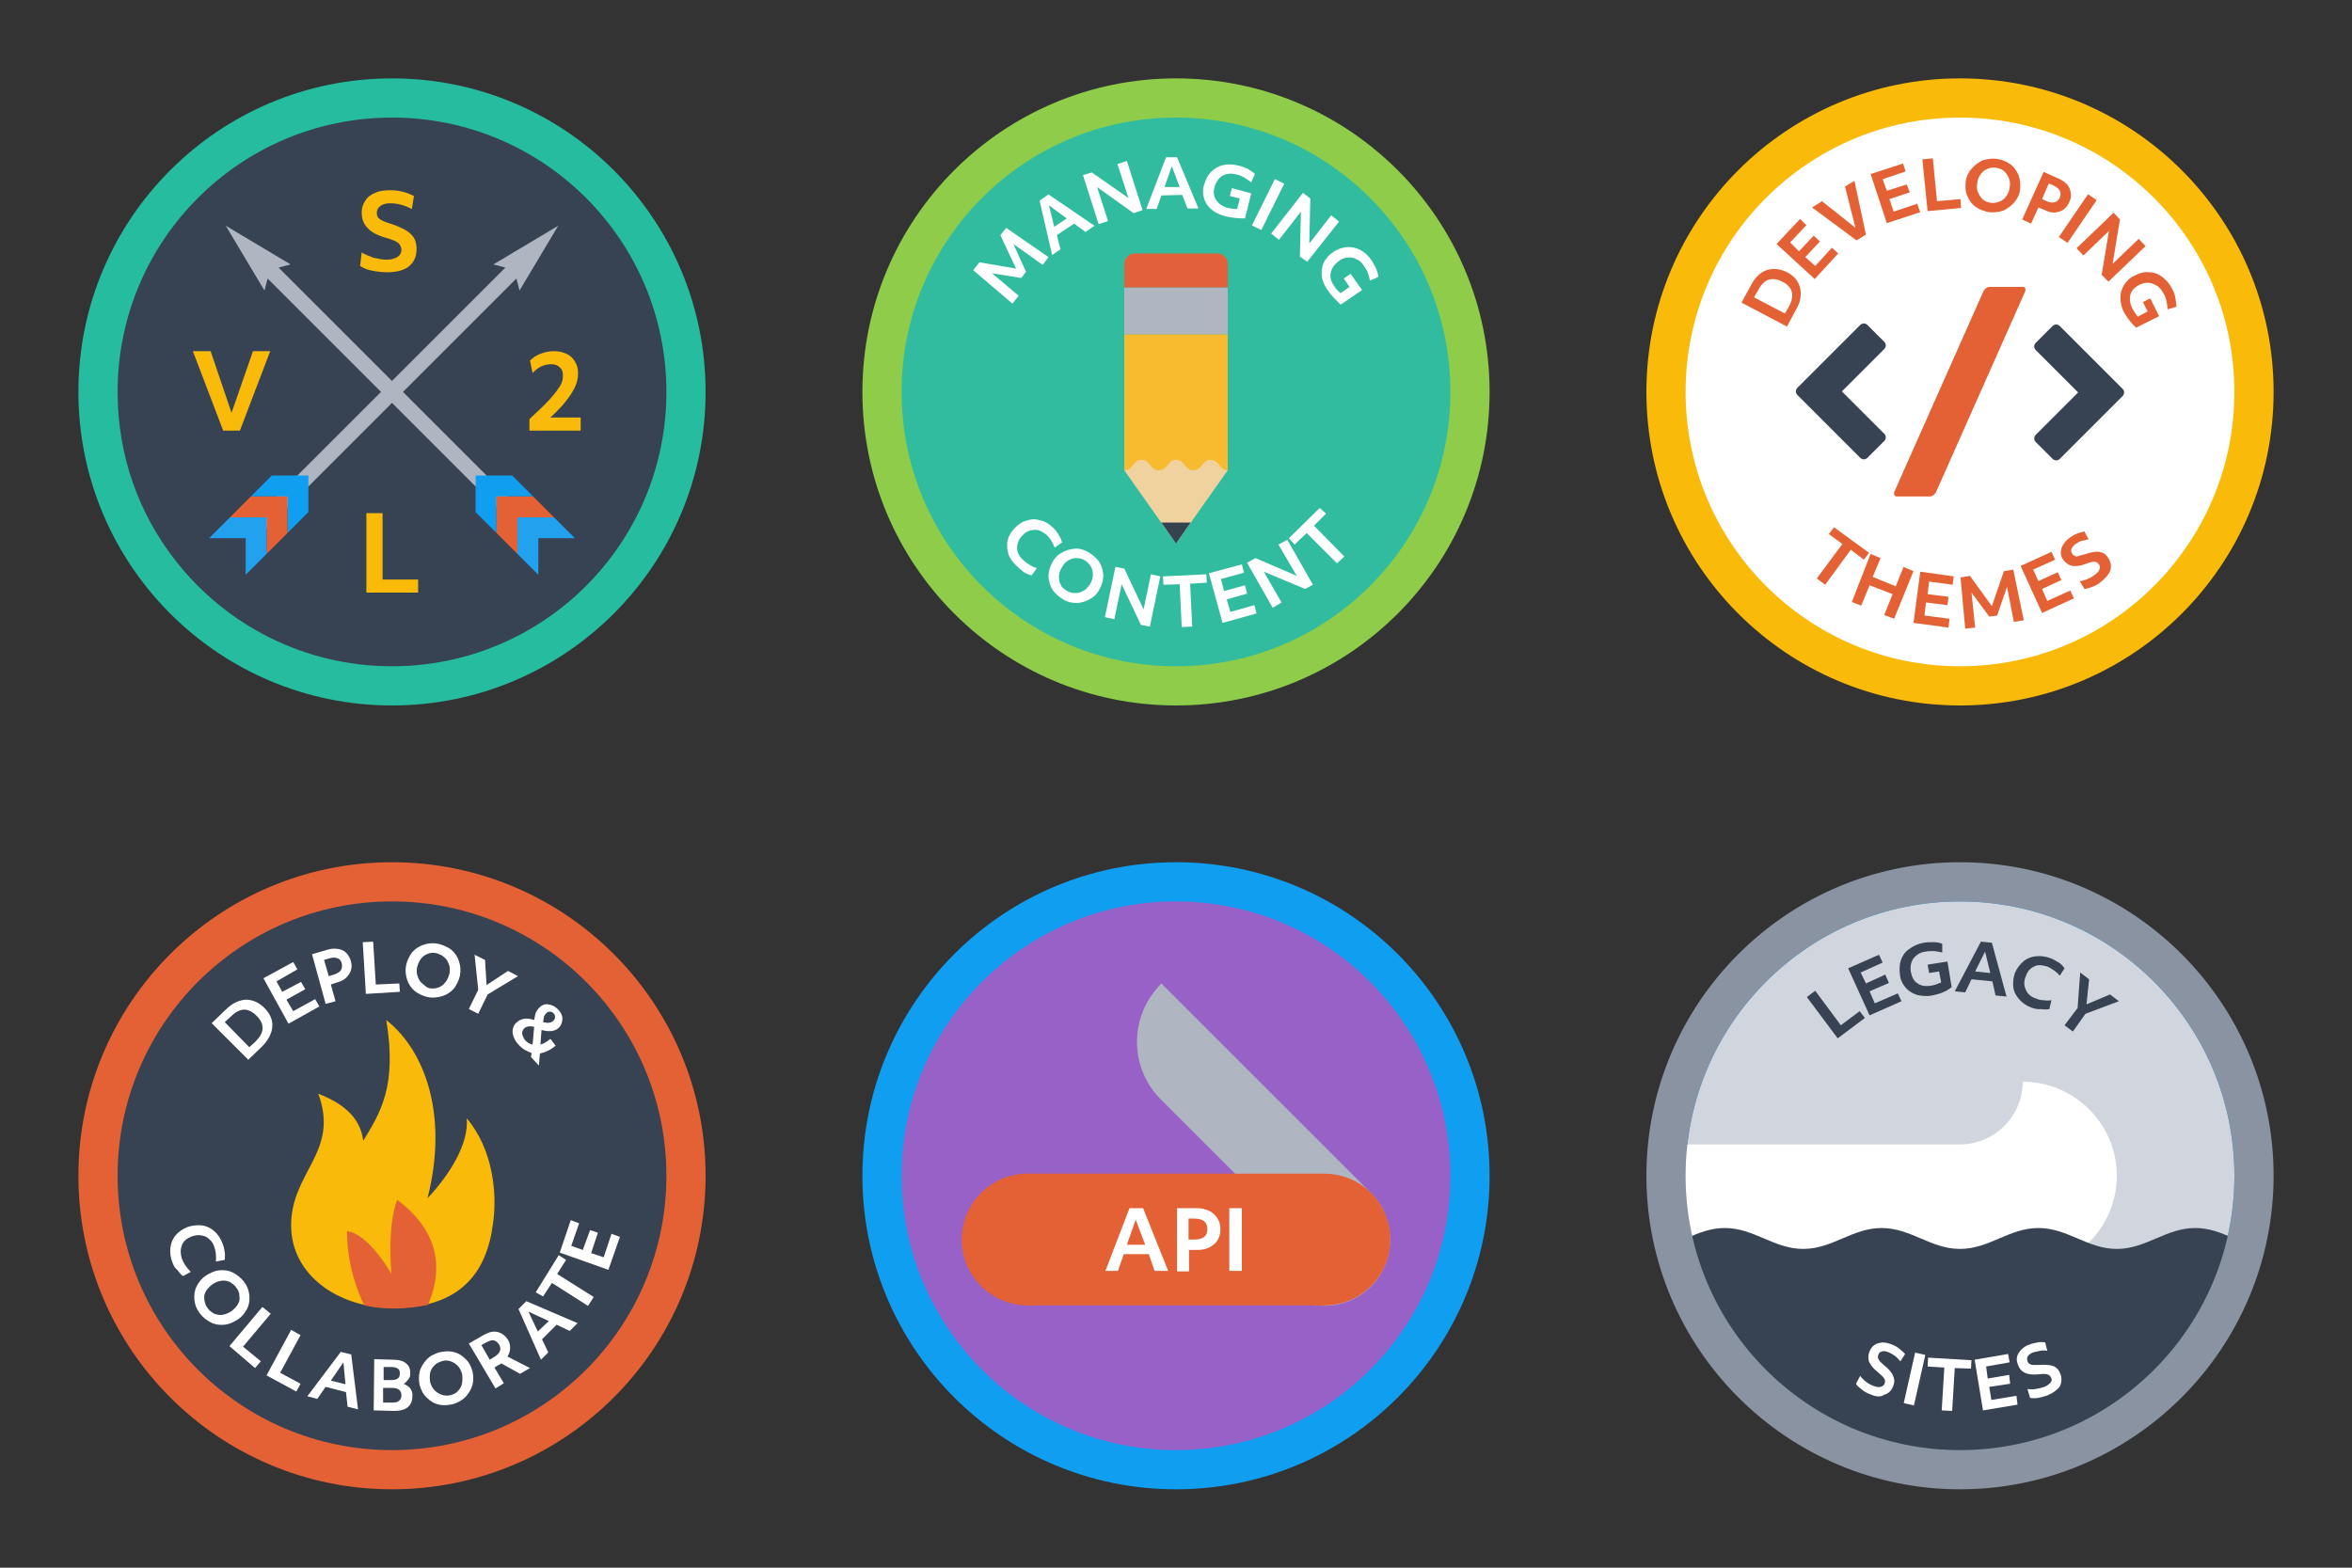 <?xml version="1.0" encoding="utf-8"?>
<!-- Generator: Adobe Illustrator 19.2.1, SVG Export Plug-In . SVG Version: 6.00 Build 0)  -->
<svg version="1.1" id="Layer_1" xmlns="http://www.w3.org/2000/svg" xmlns:xlink="http://www.w3.org/1999/xlink" x="0px" y="0px"
	 viewBox="0 0 450 300" style="enable-background:new 0 0 450 300;" xml:space="preserve">
<rect x="0" y="0" width="450" height="300" fill="#333333" stroke="none"/>
<style type="text/css">
	.st0{fill:#8ECC4A;}
	.st1{fill:#31BCA0;}
	.st2{fill:#AFB6C2;}
	.st3{fill:#E2613C;}
	.st4{fill:#EFD29E;}
	.st5{fill:#374251;}
	.st6{fill:#F8BA2E;}
	.st7{fill:#F9BA0A;}
	.st8{fill:#FFFFFF;}
	.st9{fill:#E36134;}
	.st10{fill:#374252;}
	.st11{fill:#25BC9F;}
	.st12{fill:#109EF1;}
	.st13{fill:#22A1EF;}
	.st14{fill:#9761C7;}
	.st15{fill:#D1D6DE;}
	.st16{fill:#8A93A1;}
</style>
<g>
	<circle class="st0" cx="225" cy="75" r="60"/>
	<circle class="st1" cx="225" cy="75" r="52.5"/>
	<rect x="215.1" y="55" class="st2" width="19.8" height="9"/>
	<path class="st3" d="M232.9,48.5h-15.8c-1.1,0-2,0.9-2,2V55h19.8v-4.5C234.9,49.4,234,48.5,232.9,48.5z"/>
	<polygon class="st4" points="215.1,90 215.1,86 234.9,86 234.9,90 225,104 	"/>
	<polygon class="st5" points="222.2,100 225,104 227.8,100 	"/>
	<path class="st6" d="M215.1,64v26c1.7,0,1.7-2,3.3-2c1.6,0,1.7,2,3.3,2c1.7,0,1.7-2,3.3-2c1.7,0,1.7,2,3.3,2c1.7,0,1.7-2,3.3-2
		c1.7,0,1.7,2,3.3,2V64H215.1z"/>
	<circle class="st7" cx="375" cy="75" r="60"/>
	<circle class="st8" cx="375" cy="75" r="52.5"/>
	<path class="st9" d="M333.2,57.9l1.8-3.3c0.8-1.5,1.8-2.5,3-2.9s2.5-0.3,3.9,0.4c1.4,0.7,2.2,1.7,2.5,3s0.1,2.7-0.8,4.2l-1.7,3.2
		L333.2,57.9z M341.5,60l0.8-1.4c1.1-2.1,0.7-3.7-1.3-4.7c-2-1-3.5-0.5-4.6,1.6l-0.8,1.4L341.5,60z"/>
	<polygon class="st9" points="339.9,46.7 344.4,41.9 345.6,43.1 342.5,46.4 344.2,48.1 347,45.1 348.2,46.2 345.4,49.2 347.3,50.9 
		350.5,47.4 351.7,48.5 347.2,53.4 	"/>
	<polygon class="st9" points="346.7,39.7 348.6,38.5 355,43.6 353,35.7 354.8,34.6 357,44.9 355.2,46 	"/>
	<polygon class="st9" points="357.9,33.3 364.1,31.3 364.6,32.8 360.2,34.3 361,36.5 364.8,35.3 365.4,36.8 361.5,38.1 362.3,40.5 
		366.8,39 367.4,40.6 361,42.7 	"/>
	<polygon class="st9" points="367.8,30.5 369.8,30.3 370.6,38.5 375.1,38.1 375.2,39.8 368.8,40.4 	"/>
	<path class="st9" d="M380.5,40.6c-0.9-0.2-1.8-0.5-2.5-1s-1.2-1.2-1.6-2.1s-0.4-1.8-0.3-2.8c0.1-0.9,0.5-1.7,1.1-2.4
		c0.6-0.7,1.3-1.2,2.1-1.6c0.9-0.3,1.8-0.4,2.8-0.3c1,0.2,1.8,0.5,2.5,1c0.7,0.5,1.2,1.2,1.6,2.1c0.3,0.8,0.4,1.8,0.3,2.8
		c-0.1,0.9-0.5,1.7-1.1,2.4c-0.6,0.7-1.3,1.2-2.1,1.6C382.4,40.6,381.5,40.7,380.5,40.6z M380.8,38.8c0.6,0.1,1.1,0,1.7-0.2
		c0.5-0.2,1-0.5,1.3-1c0.4-0.5,0.6-1,0.7-1.7c0.1-0.6,0.1-1.2-0.1-1.7s-0.5-1-0.9-1.4s-1-0.6-1.6-0.7c-0.6-0.1-1.1,0-1.6,0.2
		s-1,0.5-1.3,1c-0.4,0.5-0.6,1-0.7,1.7c-0.1,0.6-0.1,1.2,0.1,1.7c0.2,0.5,0.5,1,0.9,1.4S380.2,38.7,380.8,38.8z"/>
	<path class="st9" d="M391,32.9l2.9,1.3c0.7,0.3,1.2,0.7,1.6,1.1c0.4,0.5,0.6,1,0.7,1.6c0.1,0.6,0,1.2-0.3,1.8
		c-0.4,0.9-1,1.5-1.9,1.8c-0.9,0.3-1.8,0.2-2.8-0.3l-1.2-0.5l-1.4,3.1l-1.7-0.8L391,32.9z M390.7,38.1l0.9,0.4
		c0.6,0.3,1.1,0.3,1.5,0.2c0.4-0.1,0.8-0.4,1-0.9c0.2-0.5,0.2-0.9,0-1.3c-0.2-0.4-0.6-0.7-1.2-1l-0.9-0.4L390.7,38.1z"/>
	<rect x="392.6" y="41" transform="matrix(0.564 -0.826 0.826 0.564 138.62 346.514)" class="st9" width="9.9" height="2"/>
	<polygon class="st9" points="404.4,40.7 405.6,42 404.2,50.5 409.2,45.7 410.5,47.1 403.4,53.9 402.1,52.6 403.5,44.2 398.6,48.9 
		397.3,47.5 	"/>
	<path class="st9" d="M406.4,59.8c-0.5-0.9-0.7-1.9-0.7-2.8c0-0.9,0.2-1.7,0.7-2.5c0.5-0.7,1.1-1.4,2.1-1.8c0.9-0.5,1.8-0.7,2.7-0.6
		c0.9,0,1.7,0.3,2.5,0.9c0.8,0.6,1.4,1.3,1.9,2.3c0.3,0.5,0.5,1.1,0.6,1.7c0.1,0.6,0.2,1.1,0.2,1.7l-1.7,0.5c0-0.5-0.1-1-0.2-1.6
		c-0.1-0.5-0.3-1.1-0.6-1.5c-0.3-0.6-0.7-1.1-1.2-1.4c-0.5-0.3-1-0.5-1.6-0.6c-0.6,0-1.2,0.1-1.8,0.4c-0.9,0.5-1.5,1.1-1.7,1.9
		c-0.2,0.8-0.1,1.7,0.4,2.7c0.3,0.5,0.6,1,1,1.5l1.9-1l-0.9-1.8l1.4-0.7l1.7,3.4l-4.4,2.2C407.9,62,407.1,61,406.4,59.8z"/>
	<polygon class="st9" points="352.5,104.1 349.9,102.2 350.9,100.9 357.6,105.8 356.6,107.1 354.1,105.2 349.2,111.9 347.6,110.7 	
		"/>
	<polygon class="st9" points="357.9,106 359.8,106.8 358.3,110.4 362.7,112.2 364.2,108.5 366.1,109.3 362.4,118.4 360.5,117.7 
		362.1,113.7 357.7,112 356.1,115.9 354.3,115.2 	"/>
	<polygon class="st9" points="367.4,109.4 373.8,110.3 373.6,111.9 369.1,111.3 368.8,113.7 372.8,114.2 372.6,115.8 368.5,115.3 
		368.2,117.8 373,118.4 372.8,120.1 366.1,119.2 	"/>
	<polygon class="st9" points="375.1,110.5 376.9,110.2 381.1,116 383.4,109.3 385.2,109 387.2,118.7 385.3,119 384,112.3 
		382.1,117.8 380.6,118 377.2,113.4 377.9,120.1 376,120.3 	"/>
	<polygon class="st9" points="386.6,108.3 392.5,105.6 393.2,107.1 389,109 390,111.2 393.7,109.5 394.4,111 390.7,112.7 391.7,115 
		396.1,113 396.8,114.5 390.7,117.3 	"/>
	<path class="st9" d="M401.9,111.4c-0.5,0.4-1,0.7-1.6,0.9s-1.1,0.4-1.5,0.4l-0.9-1.5c0.5,0,1-0.2,1.5-0.4c0.5-0.2,1-0.5,1.4-0.8
		c0.5-0.4,0.8-0.7,0.9-1.1c0.1-0.4,0.1-0.7-0.2-1c-0.2-0.3-0.5-0.4-0.8-0.4s-0.9,0.1-1.6,0.4c-1.1,0.4-1.9,0.5-2.6,0.4
		c-0.6-0.1-1.2-0.5-1.7-1.1c-0.3-0.4-0.5-0.9-0.5-1.4s0.1-1,0.4-1.5c0.3-0.5,0.7-1,1.3-1.4c0.4-0.3,0.9-0.6,1.4-0.8s1-0.3,1.4-0.4
		l0.8,1.5c-0.4,0.1-0.9,0.2-1.3,0.3s-0.9,0.4-1.2,0.6c-0.4,0.3-0.7,0.7-0.8,1c-0.1,0.3,0,0.6,0.2,0.9c0.1,0.2,0.3,0.3,0.5,0.4
		c0.2,0.1,0.4,0.1,0.7,0c0.3-0.1,0.6-0.2,1.1-0.3c1.2-0.4,2.1-0.6,2.8-0.5c0.7,0.1,1.3,0.4,1.7,1.1c0.5,0.7,0.7,1.5,0.5,2.3
		S402.8,110.7,401.9,111.4z"/>
	<path class="st10" d="M355.9,62.2l-12,12c-0.4,0.4-0.4,1,0,1.4l12,12c0.4,0.4,1,0.4,1.4,0l3.2-3.2c0.4-0.4,0.4-1,0-1.4l-8.1-8.1
		l8.1-8.1c0.4-0.4,0.4-1,0-1.4l-3.2-3.2C356.9,61.8,356.3,61.8,355.9,62.2z"/>
	<path class="st10" d="M394.1,87.8l12-12c0.4-0.4,0.4-1,0-1.4l-12-12c-0.4-0.4-1-0.4-1.4,0l-3.2,3.2c-0.4,0.4-0.4,1,0,1.4l8.1,8.1
		l-8.1,8.1c-0.4,0.4-0.4,1,0,1.4l3.2,3.2C393.1,88.2,393.7,88.2,394.1,87.8z"/>
	<path class="st9" d="M370.4,94.2c-0.2,0.4-0.7,0.8-1.1,0.8h-6.4c-0.4,0-0.6-0.3-0.5-0.8l17.1-38.5c0.2-0.4,0.7-0.8,1.1-0.8h6.4
		c0.4,0,0.6,0.3,0.5,0.8L370.4,94.2z"/>
	<polygon class="st8" points="186.2,51.7 187.4,50.2 194.4,51.4 191.4,45 192.5,43.6 200.6,49.2 199.5,50.7 193.9,46.7 196.3,52 
		195.4,53.2 189.8,52.3 194.9,56.6 193.7,58.1 	"/>
	<path class="st8" d="M198.9,38.4l1.7-1.2l8.8,6l-1.7,1.2l-2.2-1.6l-3.3,2.2l0.7,2.7l-1.6,1.1L198.9,38.4z M204.1,41.8l-3.4-2.5
		l1,4.1L204.1,41.8z"/>
	<polygon class="st8" points="207.2,33.5 208.9,33 215.9,37.9 213.8,31.4 215.6,30.8 218.6,40.2 216.9,40.8 209.9,35.8 212,42.3 
		210.2,42.9 	"/>
	<path class="st8" d="M223.1,30.1l2.1,0l4.1,9.8l-2.1,0l-1-2.6l-4,0.1l-0.9,2.6l-2,0L223.1,30.1z M225.7,35.8l-1.5-4l-1.4,4
		L225.7,35.8z"/>
	<path class="st8" d="M234.4,41.4c-1-0.3-1.9-0.7-2.6-1.3s-1.2-1.3-1.4-2.1c-0.3-0.8-0.3-1.8,0-2.7c0.3-1,0.7-1.8,1.3-2.4
		c0.6-0.6,1.4-1.1,2.3-1.3c0.9-0.2,1.9-0.2,3,0.1c0.6,0.1,1.1,0.4,1.7,0.6c0.5,0.3,1,0.6,1.4,1l-0.7,1.6c-0.4-0.3-0.8-0.6-1.3-0.9
		s-1-0.5-1.5-0.6c-0.7-0.2-1.3-0.2-1.8-0.1c-0.6,0.1-1.1,0.4-1.5,0.8s-0.7,1-0.9,1.6c-0.3,1-0.2,1.9,0.3,2.6
		c0.5,0.7,1.2,1.2,2.2,1.5c0.5,0.1,1.2,0.2,1.8,0.2l0.5-2l-1.9-0.5l0.4-1.5l3.7,1l-1.2,4.8C237,41.8,235.8,41.7,234.4,41.4z"/>
	<rect x="237.8" y="38.1" transform="matrix(0.443 -0.896 0.896 0.443 100.05 239.328)" class="st8" width="9.9" height="2"/>
	<polygon class="st8" points="249.3,36.9 250.7,38 250.5,46.6 254.7,41.2 256.2,42.4 250.1,50.1 248.7,49.1 248.9,40.5 244.7,45.9 
		243.2,44.7 	"/>
	<path class="st8" d="M254,55.5c-0.6-0.9-1-1.7-1.1-2.6c-0.1-0.9,0-1.7,0.3-2.5c0.4-0.8,0.9-1.5,1.8-2.1c0.8-0.6,1.7-0.9,2.6-1
		c0.9-0.1,1.8,0.1,2.6,0.5s1.6,1.1,2.2,2c0.3,0.5,0.6,1,0.9,1.6c0.2,0.6,0.4,1.1,0.4,1.6l-1.6,0.7c-0.1-0.5-0.2-1-0.4-1.5
		c-0.2-0.5-0.5-1-0.8-1.4c-0.4-0.6-0.8-1-1.4-1.2c-0.5-0.3-1.1-0.4-1.7-0.3c-0.6,0-1.2,0.3-1.7,0.7c-0.8,0.6-1.3,1.3-1.5,2.2
		s0.1,1.7,0.7,2.6c0.3,0.5,0.7,0.9,1.2,1.3l1.7-1.2l-1.1-1.6l1.3-0.9l2.2,3.1l-4.1,2.8C255.7,57.5,254.8,56.7,254,55.5z"/>
	<path class="st8" d="M194.4,108.2c-0.7-0.7-1.3-1.5-1.5-2.3s-0.3-1.7-0.1-2.5c0.2-0.9,0.7-1.7,1.4-2.4c0.7-0.7,1.4-1.2,2.3-1.4
		c0.9-0.3,1.7-0.3,2.6,0c0.9,0.2,1.7,0.7,2.5,1.5c0.4,0.4,0.7,0.8,1,1.3c0.3,0.5,0.5,1,0.6,1.4l-1.4,1c-0.4-1-0.9-1.8-1.5-2.4
		c-0.5-0.4-1-0.7-1.5-0.9c-0.5-0.2-1.1-0.1-1.7,0c-0.6,0.2-1.1,0.5-1.5,1c-0.7,0.7-1,1.5-1,2.4c0,0.8,0.4,1.6,1.2,2.3
		c0.3,0.3,0.7,0.6,1.2,0.9s0.9,0.5,1.4,0.6l-1,1.4c-0.5-0.1-1-0.3-1.5-0.6C195.3,109,194.8,108.6,194.4,108.2z"/>
	<path class="st8" d="M203.4,114.7c-0.8-0.5-1.5-1.1-2-1.8c-0.5-0.8-0.7-1.6-0.8-2.5c0-0.9,0.2-1.8,0.7-2.7c0.4-0.8,1-1.5,1.8-1.9
		c0.8-0.5,1.6-0.7,2.5-0.8s1.8,0.2,2.7,0.7c0.8,0.5,1.5,1.1,2,1.8c0.5,0.8,0.7,1.6,0.8,2.5c0,0.9-0.2,1.8-0.7,2.7
		c-0.4,0.8-1,1.5-1.8,1.9c-0.8,0.5-1.6,0.7-2.5,0.8C205.1,115.4,204.2,115.2,203.4,114.7z M204.2,113.1c0.5,0.3,1.1,0.4,1.6,0.4
		c0.6,0,1.1-0.2,1.6-0.5c0.5-0.3,0.9-0.8,1.2-1.3c0.3-0.5,0.5-1.1,0.5-1.7c0-0.6-0.1-1.1-0.4-1.6c-0.3-0.5-0.7-0.9-1.2-1.2
		c-0.5-0.3-1.1-0.4-1.6-0.4c-0.6,0-1.1,0.2-1.6,0.5c-0.5,0.3-0.9,0.8-1.2,1.4c-0.3,0.5-0.5,1.1-0.5,1.7c0,0.6,0.1,1.1,0.4,1.6
		C203.2,112.5,203.7,112.8,204.2,113.1z"/>
	<polygon class="st8" points="213.4,108.5 215.1,108.8 218.8,116.6 220.2,109.9 222,110.3 220,119.9 218.3,119.6 214.6,111.8 
		213.2,118.5 211.4,118.1 	"/>
	<polygon class="st8" points="225.7,111.8 222.6,111.9 222.5,110.3 230.8,109.9 230.9,111.5 227.7,111.7 228.1,119.9 226.1,120 	"/>
	<polygon class="st8" points="231.3,109.7 237.6,108 238,109.6 233.6,110.8 234.2,113.1 238.2,112 238.6,113.6 234.7,114.7 
		235.4,117.1 240,115.8 240.4,117.4 233.9,119.2 	"/>
	<polygon class="st8" points="238.6,107.7 240.2,106.8 248.1,110.2 244.6,104.2 246.3,103.3 251.2,111.9 249.7,112.7 241.8,109.4 
		245.2,115.3 243.5,116.3 	"/>
	<polygon class="st8" points="250,102 247.7,104.2 246.6,103 252.5,97.2 253.7,98.3 251.4,100.6 257.2,106.5 255.8,107.8 	"/>
	<circle class="st11" cx="75" cy="75" r="60"/>
	<path class="st10" d="M33.6,107.3C26.6,98.4,22.5,87.2,22.5,75C22.5,46,46,22.5,75,22.5S127.5,46,127.5,75S104,127.5,75,127.5
		C58.2,127.5,43.2,119.6,33.6,107.3"/>
	<path class="st7" d="M74.1,52.1c-0.9,0-1.9-0.1-2.9-0.3c-1-0.2-1.7-0.5-2.3-0.9l0.3-2.6c0.6,0.4,1.4,0.7,2.2,1
		c0.9,0.2,1.7,0.4,2.5,0.4c0.9,0,1.6-0.2,2.1-0.5s0.8-0.8,0.8-1.4c0-0.5-0.2-0.9-0.6-1.3c-0.4-0.3-1.2-0.7-2.4-1
		c-1.7-0.5-2.8-1.1-3.5-1.9c-0.7-0.7-1.1-1.7-1.1-2.9c0-0.9,0.2-1.6,0.7-2.3c0.4-0.7,1.1-1.2,1.9-1.5c0.8-0.4,1.8-0.5,2.9-0.5
		c0.8,0,1.6,0.1,2.4,0.3c0.8,0.2,1.5,0.5,2.1,0.8L78.8,40c-0.6-0.3-1.2-0.6-2-0.8c-0.7-0.2-1.4-0.3-2.1-0.3c-0.9,0-1.5,0.2-1.9,0.5
		c-0.4,0.3-0.7,0.7-0.7,1.3c0,0.4,0.1,0.7,0.2,0.9c0.2,0.2,0.4,0.4,0.8,0.6c0.4,0.2,0.9,0.4,1.6,0.6c1.8,0.6,3.1,1.2,3.9,2
		c0.8,0.7,1.1,1.7,1.1,2.9c0,1.4-0.5,2.5-1.5,3.3C77.3,51.7,75.9,52.1,74.1,52.1z"/>
	<polygon class="st7" points="70.1,98.2 73.2,98.2 73.2,110.9 80,110.9 80,113.4 70.1,113.4 	"/>
	<path class="st7" d="M101.3,82.4v-2.2c1.6-1.5,2.9-2.7,3.9-3.8c1-1.1,1.6-2,2-2.6c0.4-0.7,0.5-1.3,0.5-2c0-0.7-0.2-1.2-0.6-1.5
		c-0.4-0.4-0.9-0.6-1.6-0.6c-0.6,0-1.3,0.1-1.9,0.4c-0.6,0.3-1.2,0.7-1.7,1.3l-0.5-2.4c0.5-0.5,1.2-1,2-1.3c0.8-0.3,1.6-0.5,2.5-0.5
		c1.4,0,2.6,0.4,3.4,1.1c0.8,0.8,1.3,1.8,1.3,3.1c0,1-0.2,1.9-0.7,2.9c-0.5,1-1.3,2.1-2.3,3.3c-0.5,0.5-1.2,1.3-2.3,2.3h5.8v2.5
		H101.3z"/>
	<polygon class="st7" points="36.9,67.2 40.3,67.2 44.3,79 48.4,67.2 51.7,67.2 45.9,82.4 42.7,82.4 	"/>
	<polygon class="st2" points="101.5,99.4 53.3,51.2 55.6,50.6 43.2,43.2 50.6,55.6 51.2,53.3 99.4,101.5 	"/>
	<polygon class="st12" points="95,102 95,95 102,95 98,91 91,91 91,98 	"/>
	<polygon class="st9" points="99,106 99,99 106,99 102,95 95,95 95,102 	"/>
	<polygon class="st13" points="103,110 103,103 110,103 106,99 99,99 99,106 	"/>
	<polygon class="st2" points="106.8,43.2 94.4,50.6 96.7,51.2 48.5,99.4 50.6,101.5 98.8,53.3 99.4,55.6 	"/>
	<polygon class="st12" points="55,102 55,95 48,95 52,91 59,91 59,98 	"/>
	<polygon class="st9" points="51,106 51,99 44,99 48,95 55,95 55,102 	"/>
	<polyline class="st13" points="51,99 51,106 47,110 47,103 40,103 44,99 51,99 	"/>
	<circle class="st9" cx="75" cy="225" r="60"/>
	<circle class="st10" cx="75" cy="225" r="52.5"/>
	<path class="st8" d="M40.5,195.8l2.7-2.6c1.2-1.2,2.5-1.8,3.8-1.9c1.3,0,2.5,0.5,3.6,1.6c1.1,1.1,1.6,2.3,1.5,3.6
		c-0.1,1.3-0.8,2.6-2,3.8l-2.6,2.5L40.5,195.8z M47.7,200.4l1.2-1.1c1.7-1.7,1.8-3.3,0.2-4.9c-1.6-1.6-3.2-1.6-4.9,0.1l-1.2,1.1
		L47.7,200.4z"/>
	<polygon class="st8" points="50.4,187.2 56.1,184.1 56.9,185.5 52.9,187.8 54,189.8 57.6,187.9 58.4,189.3 54.8,191.3 56.1,193.5 
		60.3,191.2 61.1,192.6 55.2,195.9 	"/>
	<path class="st8" d="M59.7,182.6l3.1-0.9c0.7-0.2,1.3-0.2,1.9-0.1c0.6,0.1,1.1,0.3,1.5,0.7c0.4,0.4,0.7,0.9,0.9,1.5
		c0.3,1,0.2,1.8-0.3,2.6s-1.2,1.3-2.3,1.6l-1.2,0.4l0.9,3.2l-1.9,0.5L59.7,182.6z M62.9,186.8l1-0.3c0.6-0.2,1.1-0.5,1.3-0.8
		s0.3-0.8,0.2-1.3c-0.1-0.5-0.4-0.9-0.8-1c-0.4-0.2-0.9-0.2-1.6,0l-1,0.3L62.9,186.8z"/>
	<polygon class="st8" points="69.4,180.3 71.4,180.2 71.9,188.4 76.4,188.2 76.5,189.8 70,190.2 	"/>
	<path class="st8" d="M81.8,190.8c-0.9-0.2-1.7-0.6-2.4-1.1c-0.7-0.6-1.2-1.3-1.5-2.2c-0.3-0.9-0.4-1.8-0.2-2.8
		c0.2-0.9,0.6-1.7,1.1-2.4c0.6-0.7,1.3-1.2,2.2-1.5c0.9-0.3,1.8-0.4,2.8-0.2c0.9,0.2,1.8,0.6,2.5,1.1c0.7,0.6,1.2,1.3,1.5,2.2
		c0.3,0.9,0.4,1.8,0.2,2.8c-0.2,0.9-0.6,1.7-1.1,2.4c-0.6,0.7-1.3,1.2-2.2,1.5C83.7,190.9,82.7,191,81.8,190.8z M82.1,189.1
		c0.6,0.1,1.1,0.1,1.7-0.1s1-0.5,1.4-1c0.4-0.5,0.6-1,0.8-1.7c0.1-0.6,0.1-1.2-0.1-1.7c-0.2-0.6-0.4-1-0.9-1.4
		c-0.4-0.4-0.9-0.6-1.5-0.8c-0.6-0.1-1.1-0.1-1.6,0.1c-0.5,0.2-1,0.5-1.3,0.9c-0.4,0.5-0.6,1-0.8,1.7c-0.1,0.6-0.1,1.2,0.1,1.7
		c0.2,0.6,0.4,1,0.9,1.4S81.5,188.9,82.1,189.1z"/>
	<polygon class="st8" points="91.5,189.4 90.8,182.7 92.8,183.7 93.1,188.5 97.2,185.8 99.1,186.8 93.3,190.3 91.5,194 89.7,193.1 	
		"/>
	<path class="st8" d="M99.3,200c-0.5-0.5-0.8-1-1-1.5c-0.2-0.5-0.3-1-0.2-1.5c0.1-0.5,0.3-1,0.7-1.3c0.8-0.8,2-1,3.4-0.5
		c0.1-0.6,0.2-1.1,0.3-1.4c0.2-0.4,0.4-0.7,0.7-1c0.5-0.5,1.1-0.7,1.7-0.6c0.7,0.1,1.3,0.4,1.8,0.9c0.6,0.6,0.9,1.2,0.9,1.8
		c0,0.7-0.2,1.2-0.6,1.7c-0.8,0.8-1.9,0.9-3.4,0.5l-0.2,2.8c0.7-0.2,1.3-0.6,1.9-1.1l1,1.3c-0.9,0.8-2,1.3-3,1.5l-0.2,2.3l-1.5-1.6
		l0.1-0.8C100.9,201.2,100,200.8,99.3,200z M100.5,199.1c0.4,0.4,0.9,0.7,1.4,0.8l0.3-3.4c-0.8-0.2-1.5-0.1-1.9,0.3
		c-0.3,0.3-0.4,0.6-0.4,1C100,198.3,100.2,198.7,100.5,199.1z M103.9,195.6c0.5,0.1,0.9,0.2,1.2,0.1c0.3,0,0.6-0.2,0.8-0.4
		c0.2-0.2,0.3-0.4,0.3-0.7s-0.1-0.5-0.3-0.7c-0.2-0.2-0.4-0.3-0.7-0.3c-0.3,0-0.5,0.1-0.7,0.3c-0.2,0.2-0.3,0.4-0.4,0.6
		C104,194.8,104,195.2,103.9,195.6z"/>
	<path class="st8" d="M33,241.6c-0.4-1-0.5-1.9-0.4-2.8c0.1-0.9,0.4-1.7,1-2.4c0.6-0.7,1.3-1.2,2.3-1.6c0.9-0.3,1.8-0.4,2.7-0.3
		c0.9,0.1,1.7,0.5,2.4,1.1s1.2,1.4,1.6,2.4c0.2,0.5,0.3,1,0.4,1.6s0,1.1,0,1.5l-1.7,0.3c0.1-1,0-2-0.3-2.8c-0.2-0.6-0.5-1.1-1-1.5
		c-0.4-0.4-0.9-0.6-1.5-0.7c-0.6-0.1-1.2,0-1.8,0.2c-1,0.4-1.6,0.9-1.9,1.7s-0.3,1.6,0,2.6c0.2,0.4,0.4,0.9,0.7,1.3s0.6,0.8,1,1.2
		l-1.5,0.8c-0.4-0.3-0.7-0.7-1.1-1.2C33.5,242.7,33.2,242.2,33,241.6z"/>
	<path class="st8" d="M38.2,251.3c-0.6-0.8-0.9-1.6-1-2.5s0-1.8,0.4-2.6c0.4-0.8,1-1.6,1.8-2.1c0.8-0.5,1.6-0.9,2.5-1
		c0.9-0.1,1.8,0,2.6,0.4s1.6,1,2.2,1.8c0.6,0.8,0.9,1.6,1,2.5c0.1,0.9,0,1.8-0.4,2.6c-0.4,0.8-1,1.6-1.8,2.1c-0.8,0.5-1.6,0.9-2.5,1
		c-0.9,0.1-1.8,0-2.6-0.4C39.6,252.7,38.8,252.1,38.2,251.3z M39.7,250.3c0.3,0.5,0.8,0.8,1.3,1.1c0.5,0.2,1.1,0.3,1.6,0.2
		c0.6-0.1,1.1-0.3,1.7-0.7c0.5-0.4,0.9-0.8,1.2-1.3s0.4-1,0.3-1.6c0-0.6-0.2-1.1-0.6-1.6c-0.3-0.5-0.8-0.8-1.3-1.1
		c-0.5-0.2-1-0.3-1.6-0.2c-0.6,0.1-1.1,0.3-1.7,0.7c-0.5,0.4-0.9,0.8-1.2,1.3c-0.3,0.5-0.4,1-0.3,1.6S39.3,249.8,39.7,250.3z"/>
	<polygon class="st8" points="50.2,250.1 51.8,251.4 46.5,257.7 49.9,260.5 48.8,261.8 43.9,257.6 	"/>
	<polygon class="st8" points="55.7,254.5 57.5,255.5 53.6,262.7 57.5,264.8 56.7,266.3 51,263.2 	"/>
	<path class="st8" d="M65.2,258.7l2,0.5l1.3,10.5l-2-0.5l-0.3-2.8l-3.9-1l-1.6,2.3l-1.9-0.5L65.2,258.7z M66.1,264.9l-0.4-4.2
		l-2.4,3.5L66.1,264.9z"/>
	<path class="st8" d="M71.6,260.1l3.7,0.1c1,0,1.8,0.2,2.4,0.7s0.8,1.1,0.8,1.9c0,0.5-0.1,0.9-0.4,1.2s-0.5,0.7-0.9,0.8
		c0.5,0.2,1,0.5,1.3,0.9c0.3,0.4,0.5,1,0.4,1.5c0,0.9-0.3,1.6-0.9,2.1s-1.5,0.7-2.6,0.7l-3.9-0.1L71.6,260.1z M73.3,268.4l1.9,0
		c0.5,0,0.9-0.1,1.2-0.4c0.3-0.2,0.4-0.6,0.4-1c0-0.9-0.6-1.4-1.7-1.4l-1.8,0L73.3,268.4z M73.4,264.1l1.5,0c0.5,0,0.9-0.1,1.2-0.3
		c0.3-0.2,0.4-0.5,0.4-1c0-0.4-0.1-0.7-0.4-0.9c-0.3-0.2-0.7-0.3-1.2-0.3l-1.5,0L73.4,264.1z"/>
	<path class="st8" d="M86.7,268.7c-0.9,0.2-1.8,0.3-2.7,0.1c-0.9-0.2-1.6-0.6-2.3-1.3c-0.7-0.6-1.1-1.4-1.4-2.4
		c-0.2-0.9-0.2-1.8,0-2.6c0.2-0.9,0.7-1.6,1.3-2.3c0.6-0.7,1.5-1.1,2.4-1.4c0.9-0.2,1.8-0.3,2.7-0.1s1.6,0.6,2.3,1.3
		c0.7,0.6,1.1,1.4,1.4,2.4c0.2,0.9,0.2,1.8,0,2.6s-0.7,1.6-1.3,2.3C88.4,268,87.6,268.4,86.7,268.7z M86.2,267
		c0.6-0.2,1.1-0.4,1.4-0.8c0.4-0.4,0.7-0.9,0.8-1.5c0.1-0.6,0.1-1.2,0-1.8c-0.2-0.6-0.4-1.1-0.8-1.5s-0.8-0.7-1.4-0.9
		c-0.5-0.2-1.1-0.2-1.7,0c-0.6,0.2-1,0.4-1.4,0.8s-0.7,0.9-0.8,1.4c-0.1,0.6-0.1,1.2,0,1.8c0.2,0.6,0.4,1.1,0.8,1.5
		c0.4,0.4,0.8,0.7,1.4,0.9C85,267.1,85.6,267.1,86.2,267z"/>
	<path class="st8" d="M89.7,257.1l2.8-1.6c1-0.6,1.9-0.8,2.7-0.6c0.8,0.2,1.5,0.7,2,1.5c0.3,0.5,0.4,1,0.4,1.6
		c0,0.5-0.2,1.1-0.5,1.6l4.3,2.2l-1.9,1.1l-3.6-2c-0.1,0.1-0.2,0.2-0.3,0.2l-0.2,0.1l-0.8,0.5l1.8,3l-1.6,1L89.7,257.1z M93.7,260.2
		l0.8-0.5c1.2-0.7,1.5-1.5,1-2.4c-0.3-0.4-0.6-0.7-1-0.8s-0.9,0.1-1.5,0.4l-0.9,0.5L93.7,260.2z"/>
	<path class="st8" d="M99.2,250.5l1.5-1.5l9.8,4.2l-1.5,1.5l-2.5-1.2l-2.8,2.8l1.2,2.5l-1.4,1.4L99.2,250.5z M105,252.8l-3.9-1.8
		l1.8,3.8L105,252.8z"/>
	<polygon class="st8" points="105.6,245.5 103.9,248.1 102.5,247.3 106.9,240.2 108.3,241.1 106.6,243.8 113.6,248.2 112.5,249.9 	
		"/>
	<polygon class="st8" points="107.1,239.7 109.2,233.5 110.8,234.1 109.3,238.4 111.5,239.2 112.9,235.4 114.4,235.9 113.1,239.8 
		115.5,240.6 117,236.1 118.6,236.7 116.4,243 	"/>
	<path class="st7" d="M75.2,250.3c-10.5,0-19.5-6.3-19.5-15.8c0-10.3,9.3-14,5.2-25.2c4.3,1.7,8,4.2,8.6,9
		c3.3-5.4,6.5-10.5,4.4-23.1c7.5,5.9,11.9,18.3,7.9,34.1c4.3-4.6,7.9-10.4,7.5-15.3c5,5.9,5.9,14.4,5,20.3
		C93.1,243.6,88,250.3,75.2,250.3z"/>
	<path class="st9" d="M76,229.6c-2,5.1-1.1,14.2-1.1,14.2s-4.3-7.7-8.5-8.2c0,6.6,2.1,11.8,3.3,14.2c1.8,0.4,3.7,0.6,5.6,0.6
		c2.5,0,4.7-0.3,6.6-0.7C85.2,241.9,83.3,235.1,76,229.6z"/>
	<circle class="st12" cx="225" cy="225" r="60"/>
	<circle class="st14" cx="225" cy="225" r="52.5"/>
	<circle class="st2" cx="252" cy="236.3" r="3"/>
	<circle class="st9" cx="196.6" cy="237.2" r="12.6"/>
	<path class="st2" d="M262.3,228.3l-40.1-40.1c-0.3,0.3-0.6,0.6-0.9,1c-5.3,6.2-5,15.5,0.9,21.3l29,29l-6.7,6.7
		c4.9,4.9,12.9,4.9,17.8,0C267.2,241.2,267.2,233.2,262.3,228.3z"/>
	<rect x="196.6" y="224.6" class="st9" width="56.7" height="25.2"/>
	<circle class="st9" cx="253.4" cy="237.2" r="12.6"/>
	<path class="st8" d="M216.1,231.2h2.6l4.8,12h-2.6l-1.1-3.2h-4.8l-1.1,3.2h-2.4L216.1,231.2z M219.1,238.2l-1.8-4.8l-1.7,4.8H219.1
		z"/>
	<path class="st8" d="M225.1,231.2h3.9c0.9,0,1.6,0.2,2.3,0.5c0.7,0.3,1.2,0.8,1.6,1.4c0.4,0.6,0.6,1.3,0.6,2.1
		c0,1.2-0.4,2.2-1.2,2.9c-0.8,0.7-1.9,1.1-3.2,1.1h-1.6v4.1h-2.3V231.2z M227.4,237.2h1.2c0.8,0,1.4-0.2,1.8-0.5
		c0.4-0.3,0.6-0.8,0.6-1.5s-0.2-1.1-0.6-1.5c-0.4-0.3-1-0.5-1.8-0.5h-1.2V237.2z"/>
	<rect x="235.2" y="231.2" class="st8" width="2.4" height="12"/>
	<circle class="st12" cx="375" cy="225" r="53.5"/>
	<circle class="st15" cx="375" cy="225" r="52.5"/>
	<path class="st8" d="M387,207c0,6.6-5.4,12-12,12h-53.2c-0.2,2-0.3,4-0.3,6c0,6.3,1.1,12.4,3.1,18H387c9.9,0,18-8.1,18-18
		C405,215.1,396.9,207,387,207z"/>
	<path class="st10" d="M420,235c-5.6,0-9.4,4-15,4c-5.6,0-9.4-4-15-4c-5.6,0-9.4,4-15,4c-5.6,0-9.4-4-15-4s-9.4,4-15,4
		c-5.6,0-9.4-4-15-4c-2.7,0-4.9,0.9-7.2,1.9c5.4,23.8,26.7,41.6,52.2,41.6c25.5,0,46.8-17.8,52.2-41.6
		C424.9,235.9,422.7,235,420,235z"/>
	<polygon class="st10" points="345.7,190.8 347.3,189.6 352.2,196.2 355.8,193.5 356.8,194.8 351.6,198.7 	"/>
	<polygon class="st10" points="353.6,185.3 359.5,182.7 360.2,184.2 356,186.1 357,188.2 360.7,186.5 361.4,188.1 357.7,189.7 
		358.7,192 363.1,190.1 363.8,191.6 357.7,194.3 	"/>
	<path class="st10" d="M369.7,190.5c-1,0.2-2,0.1-2.9-0.1c-0.9-0.3-1.6-0.7-2.2-1.4c-0.6-0.7-1-1.5-1.1-2.5s-0.1-1.9,0.2-2.8
		c0.3-0.8,0.8-1.6,1.6-2.1c0.8-0.6,1.7-1,2.8-1.2c0.6-0.1,1.2-0.1,1.8-0.1c0.6,0,1.2,0.1,1.7,0.3l0,1.7c-0.5-0.2-1-0.2-1.6-0.3
		c-0.6,0-1.1,0-1.6,0.1c-0.7,0.1-1.2,0.3-1.7,0.7c-0.5,0.4-0.8,0.8-1,1.4s-0.2,1.2-0.1,1.8c0.2,1,0.6,1.8,1.3,2.2
		c0.7,0.5,1.6,0.6,2.7,0.4c0.6-0.1,1.1-0.3,1.8-0.6l-0.4-2.1l-1.9,0.3l-0.3-1.6l3.8-0.6l0.8,4.9
		C372.3,189.8,371.1,190.2,369.7,190.5z"/>
	<path class="st10" d="M379,180.2l2.1,0.2l2.8,10.3l-2.1-0.2l-0.6-2.7l-4-0.4l-1.2,2.5l-2-0.2L379,180.2z M380.8,186.2l-1-4.1
		l-1.9,3.8L380.8,186.2z"/>
	<path class="st10" d="M388.6,192.8c-1-0.4-1.7-0.9-2.3-1.6c-0.6-0.7-1-1.4-1.1-2.3c-0.1-0.9,0-1.8,0.3-2.7c0.4-0.9,0.9-1.6,1.6-2.2
		c0.7-0.6,1.5-0.9,2.4-1s1.9,0,2.9,0.4c0.5,0.2,1,0.5,1.5,0.8c0.5,0.3,0.8,0.7,1.1,1.1l-0.9,1.4c-0.7-0.8-1.5-1.3-2.3-1.7
		c-0.6-0.2-1.2-0.3-1.7-0.3s-1.1,0.3-1.5,0.6c-0.5,0.4-0.8,0.9-1,1.5c-0.4,0.9-0.4,1.8,0,2.6c0.3,0.8,1,1.4,2,1.7
		c0.4,0.2,0.9,0.3,1.4,0.3c0.5,0.1,1,0.1,1.5,0l-0.4,1.7c-0.5,0.1-1,0.1-1.6,0C389.8,193.2,389.2,193,388.6,192.8z"/>
	<polygon class="st10" points="397.5,192.9 398,186.1 399.7,187.4 399.2,192.2 403.7,190.3 405.4,191.6 399,194 396.6,197.4 
		395,196.2 	"/>
	<path class="st16" d="M375,165c-33.1,0-60,26.9-60,60s26.9,60,60,60s60-26.9,60-60S408.1,165,375,165z M375,277.5
		c-29,0-52.5-23.5-52.5-52.5c0-29,23.5-52.5,52.5-52.5s52.5,23.5,52.5,52.5C427.5,254,404,277.5,375,277.5z"/>
	<path class="st8" d="M357.8,266.8c-0.6-0.2-1.1-0.5-1.6-0.9s-0.9-0.7-1.1-1.1l0.8-1.5c0.3,0.4,0.7,0.8,1.1,1.1
		c0.5,0.4,0.9,0.6,1.4,0.8c0.6,0.2,1,0.3,1.4,0.2c0.4-0.1,0.7-0.3,0.8-0.7c0.1-0.3,0.1-0.6-0.1-0.9c-0.2-0.3-0.6-0.7-1.2-1.2
		c-0.9-0.7-1.4-1.4-1.7-2c-0.2-0.6-0.2-1.3,0.1-2c0.2-0.5,0.5-0.9,0.9-1.2c0.4-0.3,0.9-0.4,1.5-0.5c0.6,0,1.2,0.1,1.9,0.4
		c0.5,0.2,0.9,0.4,1.4,0.8c0.4,0.3,0.8,0.7,1.1,1l-0.9,1.4c-0.3-0.3-0.6-0.7-1-1c-0.4-0.3-0.8-0.5-1.2-0.7c-0.5-0.2-0.9-0.3-1.3-0.2
		s-0.6,0.3-0.7,0.6c-0.1,0.2-0.1,0.4-0.1,0.6c0,0.2,0.2,0.4,0.3,0.6s0.5,0.5,0.8,0.8c1,0.8,1.6,1.5,1.8,2.1c0.3,0.6,0.3,1.3,0,2
		c-0.3,0.8-0.9,1.4-1.7,1.6C359.8,267.4,358.9,267.3,357.8,266.8z"/>
	<rect x="361.2" y="263.1" transform="matrix(0.22 -0.976 0.976 0.22 27.985 563.157)" class="st8" width="9.9" height="2"/>
	<polygon class="st8" points="372,261.7 368.8,261.5 368.9,259.8 377.2,260.3 377.1,261.9 374,261.8 373.5,270 371.5,269.9 	"/>
	<polygon class="st8" points="377.8,260.2 384.2,259.1 384.5,260.7 380,261.5 380.3,263.8 384.4,263.1 384.6,264.8 380.6,265.4 
		381,267.9 385.8,267.1 386,268.8 379.4,269.9 	"/>
	<path class="st8" d="M391.8,267c-0.6,0.2-1.2,0.4-1.8,0.5c-0.6,0.1-1.2,0.1-1.6,0l-0.5-1.7c0.5,0.1,1,0.1,1.6,0
		c0.6-0.1,1.1-0.2,1.6-0.4c0.6-0.2,0.9-0.5,1.2-0.8s0.3-0.7,0.1-1c-0.1-0.3-0.4-0.5-0.7-0.6s-0.9-0.1-1.7,0c-1.1,0.1-2,0-2.6-0.3
		c-0.6-0.3-1-0.7-1.3-1.5c-0.2-0.5-0.3-1-0.2-1.5c0.1-0.5,0.4-1,0.8-1.4c0.4-0.4,0.9-0.8,1.6-1c0.5-0.2,1-0.3,1.5-0.4s1-0.1,1.5,0
		l0.4,1.6c-0.4-0.1-0.9-0.1-1.4,0s-0.9,0.2-1.3,0.3c-0.5,0.2-0.9,0.5-1,0.7c-0.2,0.3-0.2,0.6-0.1,1c0.1,0.2,0.2,0.4,0.4,0.5
		s0.4,0.2,0.6,0.2c0.3,0,0.7,0,1.1,0c1.2-0.1,2.2,0,2.8,0.2s1.1,0.7,1.4,1.5c0.3,0.8,0.3,1.6-0.1,2.4
		C393.6,266,392.9,266.5,391.8,267z"/>
</g>
</svg>
